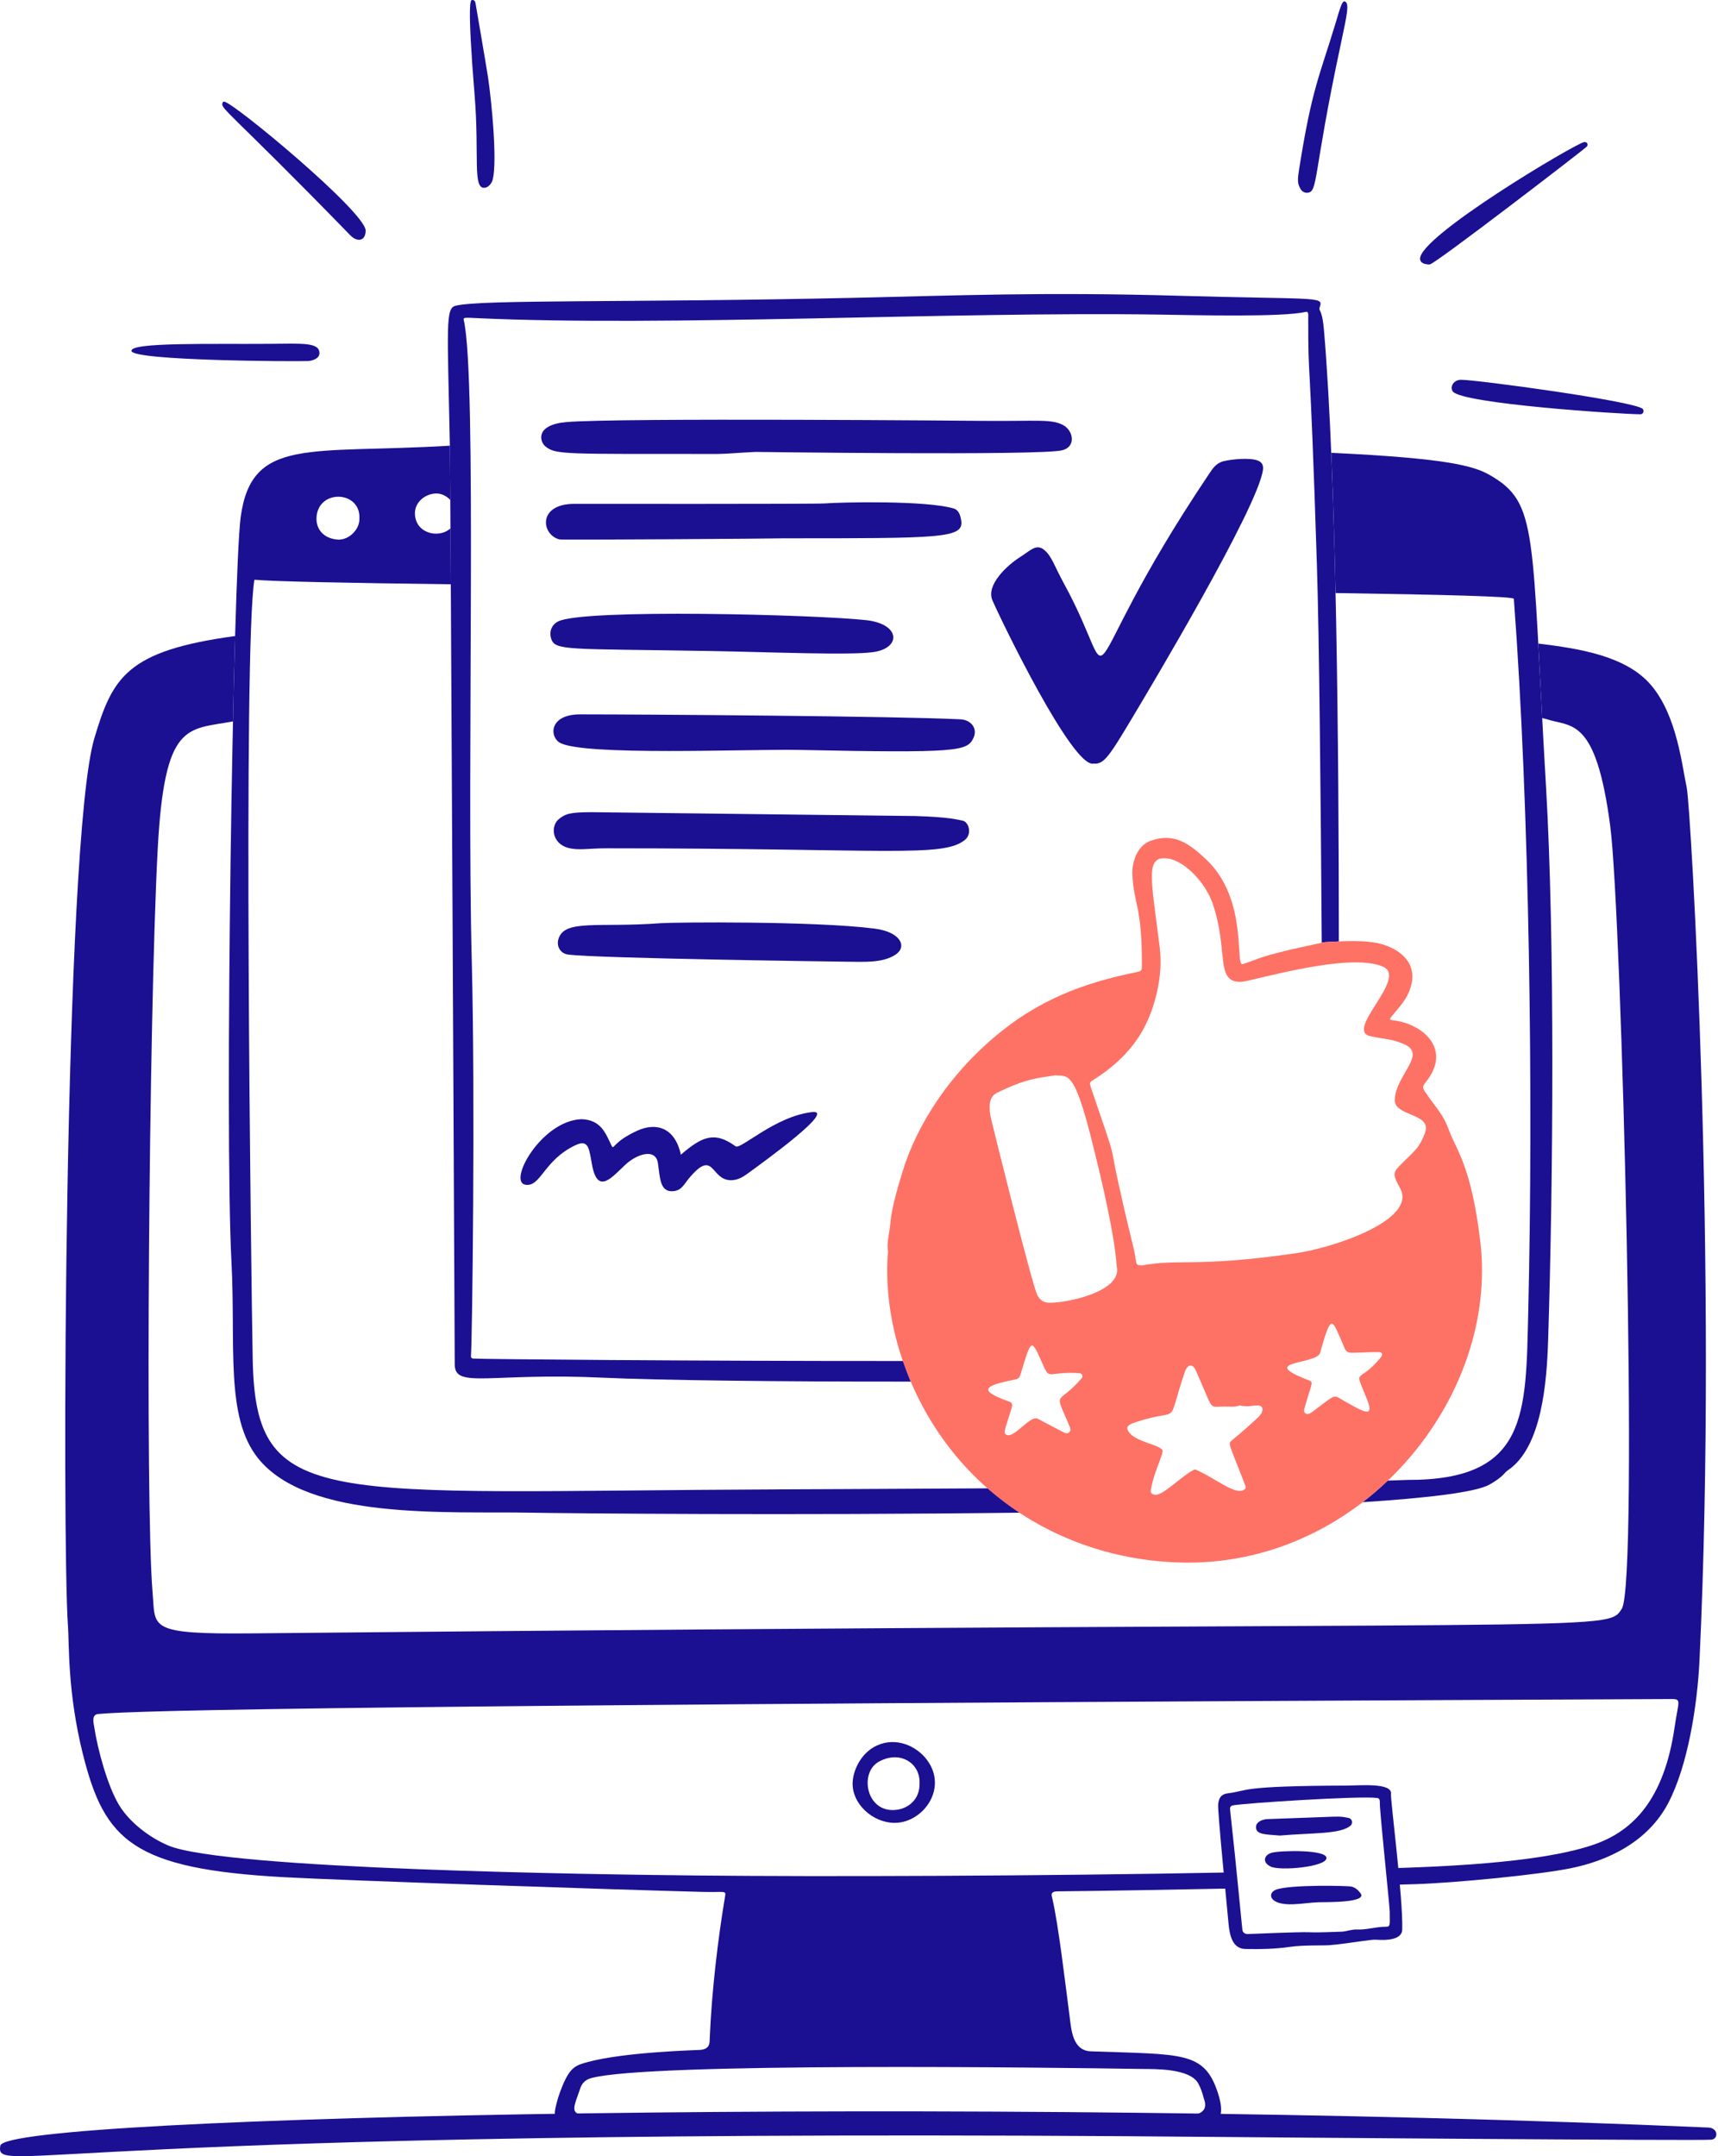 <svg width="153" height="192" viewBox="0 0 153 192" fill="none" xmlns="http://www.w3.org/2000/svg">
<path d="M141.069 12.654C140.262 12.804 126.311 21.083 126.467 23.069C126.491 23.374 126.78 23.544 127.322 23.551C127.749 23.557 140.759 13.549 141.284 13.084C141.488 12.903 141.357 12.604 141.069 12.654Z" fill="#1B1092"/>
<path d="M146.292 36.407C145.514 35.71 131.507 33.815 130.121 33.819C129.445 33.82 129.096 34.454 129.379 34.854C130.161 35.955 144.411 36.889 146.093 36.889C146.371 36.887 146.439 36.539 146.292 36.407Z" fill="#1B1092"/>
<path d="M119.775 0.131C119.519 0.021 119.332 0.772 118.958 2.009C117.48 6.901 116.842 7.834 115.694 15.075C115.551 15.98 115.537 16.349 115.815 16.814C115.958 17.053 116.166 17.168 116.377 17.166C117.429 17.154 116.852 15.865 119.4 3.957C119.984 1.22 120.181 0.297 119.775 0.132V0.131Z" fill="#1B1092"/>
<path d="M19.971 9.051C19.914 9.046 19.868 9.069 19.845 9.111C19.531 9.664 20.241 9.687 31.185 20.94C31.833 21.607 32.558 21.465 32.563 20.535C32.563 18.893 20.815 9.133 19.972 9.052L19.971 9.051Z" fill="#1B1092"/>
<path d="M23.965 30.617C18.794 30.657 11.563 30.46 11.71 31.255C11.868 32.129 26.244 32.199 27.418 32.149C27.817 32.133 28.449 31.93 28.449 31.455C28.451 30.472 26.974 30.592 23.965 30.617Z" fill="#1B1092"/>
<path d="M43.463 6.889C43.338 6.049 42.36 0.352 42.36 0.352C42.339 0.219 42.299 -0.027 42.028 0.002C41.919 0.016 41.584 0.084 42.266 8.453C42.707 13.867 42.057 16.875 43.181 16.719C43.624 16.661 43.87 16.116 43.887 15.959C44.285 14.319 43.8 9.167 43.463 6.888V6.889Z" fill="#1B1092"/>
<path d="M82.578 156.744C81.654 155.483 79.81 154.632 78.073 155.441C76.71 156.078 76.011 157.551 75.937 158.649C75.808 160.579 77.696 162.319 79.682 162.319C82.197 162.319 84.43 159.272 82.578 156.744ZM79.908 161.148C77.164 161.56 76.458 157.869 78.275 156.868C80.167 155.83 81.967 157.02 81.89 158.781C81.937 160.206 80.927 160.997 79.908 161.149V161.148Z" fill="#1B1092"/>
<path d="M150.218 70.147C149.792 68.195 149.36 63.785 147.082 61.059C144.866 58.406 140.67 57.756 136.996 57.307C137.099 59.233 137.211 61.428 137.344 63.952C137.486 63.974 137.604 63.996 137.67 64.019C139.888 64.789 142.119 63.685 143.409 73.612C144.423 81.407 145.955 140.853 144.433 143.252C143.07 145.398 144.45 144.259 22.547 145.445C13.066 145.538 13.86 144.963 13.588 141.801C12.926 134.134 13.251 90.695 14.041 75.676C14.645 64.202 16.652 65.009 20.749 64.237C20.808 61.501 20.871 58.937 20.937 56.638C11.253 57.946 10.019 60.344 8.409 65.718C5.674 74.854 5.522 137.696 6.053 144.786C6.171 146.345 5.994 150.682 7.395 156.251C9.323 163.916 11.854 166.426 25.347 167.161C30.793 167.458 54.632 168.26 62.566 168.468C64.575 168.521 64.665 168.306 64.571 168.87C63.943 172.637 63.393 177.16 63.204 181.548C63.191 181.857 63.267 182.461 62.363 182.536C62.041 182.563 55.71 182.713 52.362 183.612C51.281 183.904 50.78 184.056 50.075 185.778C49.755 186.558 49.598 187.105 49.459 187.752C49.225 188.83 49.794 189.788 51.493 189.83C59.167 190.022 103.517 189.856 106.18 189.636C108.201 189.471 109.336 188.961 108.434 186.281C107.215 182.653 105.278 182.954 97.147 182.664C95.515 182.604 95.409 180.727 95.266 179.64C94.882 176.716 94.266 171.392 93.706 169.001C93.662 168.809 93.499 168.426 94.165 168.419C98.371 168.376 104.134 168.276 109.681 168.164C109.632 167.696 109.582 167.217 109.532 166.735C92.665 167.062 73.317 167.122 61.999 167.006C53.463 166.918 19.991 166.483 14.953 164.324C13.33 163.627 11.521 162.281 10.572 160.682C9.595 159.033 8.708 155.878 8.382 153.728C8.347 153.497 8.124 152.689 8.721 152.629C12.081 152.294 32.785 151.8 148.859 151.293C149.791 151.289 149.469 151.492 149.138 153.785C148.199 160.295 145.389 162.977 142.199 164.162C140.112 164.939 135.835 165.911 126.134 166.281C125.427 166.309 124.698 166.335 123.959 166.36C124.007 166.867 124.054 167.36 124.099 167.835C124.853 167.814 125.505 167.795 126.02 167.779C129.643 167.665 137.027 166.937 139.847 166.369C143.212 165.692 146.742 164.016 148.557 160.577C150.321 157.237 151.162 151.816 151.352 147.858C153.002 113.138 150.58 71.824 150.216 70.151L150.218 70.147ZM101.763 184.234C102.764 184.249 105.963 184.154 106.713 185.526C106.936 185.934 107.086 186.378 107.203 186.832C107.271 187.104 107.908 188.386 105.528 188.386C79.847 188.338 55.919 188.599 52.067 188.332C50.709 188.239 51.099 187.642 51.69 185.924C51.853 185.45 52.19 185.172 52.663 185.044C57.827 183.639 93.783 184.109 101.763 184.234Z" fill="#1B1092"/>
<path d="M152.146 189.451C153.002 189.488 153.06 190.431 152.433 190.53C151.705 190.645 109.58 190.297 109.553 190.296C3.659 189.315 -0.441 193.891 0.028 191.066C0.481 188.348 87.85 186.642 152.145 189.451H152.146Z" fill="#1B1092"/>
<path d="M137.685 70.076C136.345 47.248 137.03 44.8 132.669 42.298C131.25 41.485 128.842 40.802 118.558 40.324C118.721 44.212 118.846 48.44 118.942 52.808C128.521 52.95 134.804 53.115 134.819 53.322C136.22 71.956 136.556 97.787 136.101 116.782C135.882 125.921 136.092 131.814 125.35 131.781C125.345 131.781 124.652 131.805 123.592 131.841C122.88 132.519 122.134 133.164 121.352 133.765C127.293 133.381 131.493 132.868 132.68 132.181C133.945 131.449 133.936 131.158 134.273 130.933C137.334 128.89 137.753 123.02 137.871 119.343C138.328 105.172 138.476 83.564 137.685 70.076Z" fill="#1B1092"/>
<path d="M69.378 132.624C28.544 132.792 22.761 134.552 22.504 120.999C22.361 113.438 21.639 57.802 22.655 51.623C24.313 51.781 30.921 51.911 40.148 52.028C40.138 50.21 40.128 48.537 40.119 47.045C39.093 48.005 36.914 47.502 36.953 45.654C36.972 44.736 37.818 43.983 38.817 43.944C39.301 43.925 39.764 44.165 40.103 44.52C40.087 42.021 40.073 40.319 40.063 39.687C40.046 39.687 40.023 39.689 40.008 39.691C27.532 40.436 22.413 38.888 21.437 46.025C20.753 51.032 19.989 100.495 20.613 112.353C21.006 119.851 20.039 126.155 22.969 129.837C27.414 135.423 39.838 134.562 47.217 134.7C50.498 134.761 70.795 134.948 90.823 134.7C89.828 134.045 88.876 133.322 87.974 132.531C78.274 132.591 69.391 132.621 69.379 132.622L69.378 132.624ZM32.009 46.16C32.044 47.161 31.049 48.123 30.064 48.048C28.867 47.956 28.164 47.179 28.186 46.154C28.243 43.542 32.113 43.638 32.009 46.16Z" fill="#1B1092"/>
<path d="M80.423 121.192C61.7 121.2 42.833 121.029 42.162 120.977C41.944 120.96 41.931 120.845 41.944 120.683C42.055 119.316 42.33 97.688 42.013 85.535C41.558 68.165 42.502 33.606 41.296 28.472C41.245 28.258 41.441 28.28 42.437 28.327C59.126 29.106 84.814 27.736 103.073 28.012C106.554 28.064 114.235 28.255 116.26 27.776C116.567 27.703 116.507 28.016 116.507 28.36C116.506 34.613 116.632 29.787 117.283 50.447C117.479 56.671 117.619 70.338 117.71 83.951C117.873 83.916 117.979 83.895 117.991 83.894C118.351 83.875 118.777 83.849 119.234 83.829C119.23 66.758 119.026 42.5 117.909 29.408C117.722 27.226 117.362 27.852 117.563 27.251C117.853 26.381 116.974 26.681 105.009 26.337C92.965 25.991 85.337 26.311 75.99 26.521C56.197 26.964 42.87 26.647 40.572 27.226C39.669 27.454 39.843 28.935 40.06 39.518C40.129 42.86 40.497 121.522 40.498 121.544C40.544 123.681 43.698 122.204 53.783 122.682C58.397 122.901 69.454 123.042 81.122 123.027C80.869 122.432 80.64 121.817 80.423 121.192Z" fill="#1B1092"/>
<path d="M97.39 67.997C95.526 68.416 89.141 55.216 88.382 53.456C87.79 52.084 89.711 50.317 90.868 49.591C91.759 49.033 92.307 48.353 93.038 49.005C93.692 49.588 93.873 50.348 94.763 51.982C100.219 61.995 94.833 61.345 107.643 42.248C108.005 41.708 108.303 41.223 108.999 41.061C109.756 40.885 111.24 40.744 111.975 40.997C112.381 41.136 112.533 41.412 112.474 41.846C112.011 45.224 102.365 61.364 100.895 63.82C98.738 67.429 98.303 68.076 97.389 67.996L97.39 67.997Z" fill="#1B1092"/>
<path d="M87.628 37.476C92.297 37.518 93.609 37.287 94.666 37.844C95.608 38.341 95.861 39.806 94.564 40.103C92.463 40.586 67.373 40.238 67.272 40.243C65.699 40.312 64.722 40.423 63.929 40.423C50.192 40.42 49.516 40.496 48.588 39.764C48.045 39.336 47.648 37.837 50.412 37.587C54.861 37.184 87.597 37.475 87.627 37.477L87.628 37.476Z" fill="#1B1092"/>
<path d="M53.997 75.539C52.4 75.539 51.537 75.749 50.609 75.503C49.146 75.118 49.003 73.545 49.784 72.924C50.364 72.463 50.774 72.328 52.669 72.322C52.691 72.322 81.499 72.662 81.521 72.664C84.701 72.766 85.254 72.995 85.71 73.072C86.257 73.165 86.603 74.218 85.948 74.775C84.03 76.404 78.858 75.537 53.996 75.538L53.997 75.539Z" fill="#1B1092"/>
<path d="M49.819 48.033C48.219 47.632 47.83 44.875 51.142 44.866C51.165 44.866 72.636 44.892 73.481 44.827C74.882 44.717 82.571 44.544 84.961 45.29C85.4 45.427 85.533 45.912 85.603 46.36C85.85 47.944 83.77 47.935 69.846 47.935C69.846 47.957 50.076 48.098 49.819 48.033Z" fill="#1B1092"/>
<path d="M85.538 64.053C86.469 64.1 87.109 64.868 86.679 65.743C86.117 66.885 85.337 67.074 71.194 66.778C66.795 66.686 51.754 67.348 49.815 66.111C48.922 65.542 48.935 63.61 51.674 63.612C58.063 63.617 79.83 63.769 85.538 64.053Z" fill="#1B1092"/>
<path d="M77.151 55.224C80.204 55.569 80.277 57.71 77.775 58.068C75.695 58.365 68.584 58.063 63.26 57.971C50.484 57.75 49.425 57.969 49.083 56.861C48.891 56.238 49.125 55.639 49.697 55.341C51.923 54.183 72.767 54.73 77.151 55.224Z" fill="#1B1092"/>
<path d="M77.897 82.691C80.211 82.987 80.807 84.295 79.773 84.994C78.609 85.78 76.914 85.644 75.338 85.636C75.31 85.636 53.088 85.349 50.571 84.996C49.927 84.905 49.55 84.29 49.722 83.656C50.225 81.81 53.23 82.631 58.846 82.207C60.013 82.119 72.55 82.005 77.898 82.69L77.897 82.691Z" fill="#1B1092"/>
<path d="M51.778 99.66C53.505 99.715 53.919 100.875 54.457 102.003C54.682 102.475 54.521 101.709 56.741 100.69C58.446 99.907 60.122 100.413 60.634 102.823C62.447 101.273 63.588 100.662 65.509 102.075C65.955 102.403 69.041 99.386 72.334 99.027C74.457 98.795 68.289 103.26 66.563 104.517C66.154 104.815 65.72 105.071 65.169 105.092C63.245 105.168 63.66 102.186 61.371 104.91C60.93 105.435 60.72 105.967 60.045 106.061C58.746 106.241 58.786 104.866 58.594 103.582C58.384 102.177 56.686 102.802 55.737 103.673C54.54 104.772 53.27 106.426 52.748 103.837C52.46 102.407 52.495 101.391 51.26 101.97C48.41 103.308 48.172 105.726 46.786 105.495C45.204 105.232 48.217 99.796 51.778 99.66Z" fill="#1B1092"/>
<path d="M105.629 139.145C94.394 139.059 83.988 132.358 80.205 120.596C78.563 115.493 79.093 111.486 79.086 111.445C78.941 110.582 79.234 109.758 79.293 108.913C79.395 107.471 80.174 105.011 80.367 104.369C81.635 100.164 84.629 95.451 89.259 91.773C93.247 88.606 97.331 87.356 101.301 86.548C101.7 86.466 101.695 86.319 101.695 85.915C101.698 80.566 100.976 80.65 100.846 77.839C100.801 76.842 101.228 75.314 102.475 74.87C104.543 74.132 105.865 75.067 107.434 76.547C111.184 80.085 109.955 86.073 110.67 85.853C112.008 85.442 111.775 85.313 114.95 84.554C115.393 84.448 117.925 83.898 117.992 83.895C119.377 83.823 121.695 83.632 123.226 84.124C124.913 84.668 126.117 85.88 125.704 87.63C125.388 88.966 124.651 89.606 123.842 90.626C123.529 91.02 124.499 90.619 126.12 91.513C127.505 92.276 128.443 93.73 127.554 95.477C127.011 96.545 126.488 96.589 126.88 97.171C128.016 98.852 128.488 99.123 129.08 100.738C129.671 102.353 131.022 103.79 131.83 110.543C133.5 124.478 121.379 139.266 105.63 139.146L105.629 139.145ZM101.738 112.677C104.914 112.079 106.701 112.873 115.473 111.585C118.707 111.11 126.259 108.646 124.683 105.794C124.117 104.768 124.002 104.467 124.575 103.879C125.905 102.516 126.366 102.331 126.905 100.881C127.571 99.088 124.152 99.437 124.212 97.932C124.3 95.691 127.178 93.847 124.984 92.953C123.7 92.43 123.394 92.58 122.025 92.265C119.727 91.736 125.409 87.086 123.175 86.085C120.12 84.715 111.416 87.413 110.511 87.432C108.187 87.481 109.436 84.691 108.003 80.477C107.352 78.563 105.491 76.695 104.099 76.463C101.914 76.099 102.515 78.138 103.285 84.391C103.608 87.014 102.798 89.837 101.858 91.583C101.03 93.117 99.699 94.681 97.432 96.126C96.982 96.413 96.989 96.355 97.262 97.159C99.652 104.177 98.684 101.211 99.614 105.406C100.875 111.097 100.946 110.788 101.166 112.295C101.216 112.63 101.297 112.681 101.74 112.677H101.738ZM94.006 95.755C92.305 96.001 91.397 96.061 88.82 97.291C87.975 97.695 88.056 98.725 88.28 99.695C88.451 100.441 91.872 114.245 92.367 115.29C92.587 115.756 92.938 116.008 93.492 116.007C95.156 116.005 99.921 114.987 99.457 112.802C99.397 112.524 99.49 110.42 97.099 101.041C95.61 95.199 95.02 95.877 94.006 95.755ZM106.418 130.842C108.163 131.549 110.104 133.281 110.845 132.613C111.035 132.442 110.962 132.459 110.325 130.806C109.52 128.722 109.378 128.561 109.643 128.314C110.02 127.965 110.125 127.984 112.032 126.225C112.49 125.804 112.648 125.158 112.008 125.151C111.47 125.145 111.431 125.263 110.659 125.201C110.571 125.194 110.469 125.131 110.396 125.157C109.914 125.33 109.415 125.232 108.925 125.248C107.938 125.279 107.956 125.426 107.456 124.262C106.447 121.909 106.466 121.908 106.306 121.74C105.974 121.393 105.671 121.714 105.512 122.185C103.789 127.288 105.329 125.254 101.164 126.635C100.597 126.822 100.165 127.007 100.527 127.515C101.155 128.397 103.092 128.593 103.509 129.103C103.71 129.349 102.766 130.99 102.497 132.654C102.448 132.955 102.569 133.068 102.889 133.104C103.602 133.182 105.376 131.284 106.419 130.841L106.418 130.842ZM116.133 125.561C116.129 125.865 116.402 126.068 116.819 125.762C118.652 124.412 118.727 124.185 119.234 124.476C121.397 125.716 122.447 126.39 121.756 124.641C120.544 121.576 120.873 123.423 122.976 120.867C123.19 120.607 123.086 120.396 122.76 120.398C119.431 120.416 120.14 120.865 119.357 119.138C118.64 117.556 118.539 116.932 117.566 120.463C117.273 121.526 112.004 121.142 116.357 122.832C117.124 123.13 116.836 122.92 116.133 125.561ZM96.094 122.276C93.314 122.099 93.511 122.955 92.885 121.537C91.839 119.17 91.883 119.077 90.897 122.345C90.711 122.96 90.601 122.72 88.978 123.167C87.167 123.666 88.137 124.186 89.905 124.82C90.262 124.948 90.128 125.261 90.05 125.514C89.478 127.386 89.345 127.556 89.583 127.733C90.251 128.228 91.765 125.929 92.437 126.345C92.462 126.36 94.559 127.461 94.617 127.49C94.804 127.584 95.024 127.724 95.216 127.547C95.408 127.37 95.315 127.156 95.225 126.945C93.798 123.583 94.193 125.274 96.368 122.679C96.459 122.571 96.407 122.296 96.094 122.276Z" fill="#FE7265"/>
<path d="M113.976 163.45C112.824 163.338 111.873 163.408 111.854 162.722C111.839 162.186 112.513 161.996 112.886 161.984C119.841 161.751 119.046 161.683 120.093 161.88C120.409 161.939 120.521 162.328 120.294 162.544C119.453 163.344 116.876 163.197 113.977 163.45H113.976Z" fill="#1B1092"/>
<path d="M120.355 167.992C120.677 168.076 120.901 168.246 121.161 168.581C121.843 169.459 118.009 169.367 117.409 169.39C116.667 169.419 115.927 169.539 115.184 169.569C112.978 169.657 112.846 168.565 113.641 168.268C114.899 167.796 120.086 167.922 120.355 167.992Z" fill="#1B1092"/>
<path d="M113.191 166.226C112.376 165.856 112.558 165.169 113.266 164.979C114.023 164.776 118.179 164.677 118.13 165.46C118.08 166.256 114.026 166.603 113.191 166.225V166.226Z" fill="#1B1092"/>
<path d="M123.878 159.729C123.99 158.721 121.023 158.998 119.938 159C110.179 159.028 111.221 159.465 109.341 159.69C108.807 159.754 108.545 160.043 108.487 160.667C108.426 161.355 109.301 170.013 109.405 171.245C109.507 172.443 109.806 173.532 110.918 173.552C112.252 173.576 113.583 173.556 114.91 173.358C116 173.195 117.923 173.252 118.42 173.211C120.193 173.058 122.066 172.682 122.575 172.725C123.424 172.798 124.849 172.747 124.878 171.839C124.969 169.05 123.817 160.252 123.877 159.73L123.878 159.729ZM123.436 171.569C122.56 171.561 121.713 171.86 120.829 171.816C120.403 171.794 119.858 171.994 119.541 172.006C114.585 172.195 119.353 171.886 111.119 172.22C110.888 172.229 110.704 172.091 110.656 171.913C110.613 171.756 110.179 166.848 109.546 161.13C109.526 160.948 109.593 160.804 109.794 160.764C110.818 160.563 121.135 159.897 122.638 160.103C122.958 160.145 122.865 160.442 122.893 160.853C123.079 163.392 123.829 170.342 123.766 170.349C123.766 171.373 123.842 171.571 123.436 171.569Z" fill="#1B1092"/>
</svg>
